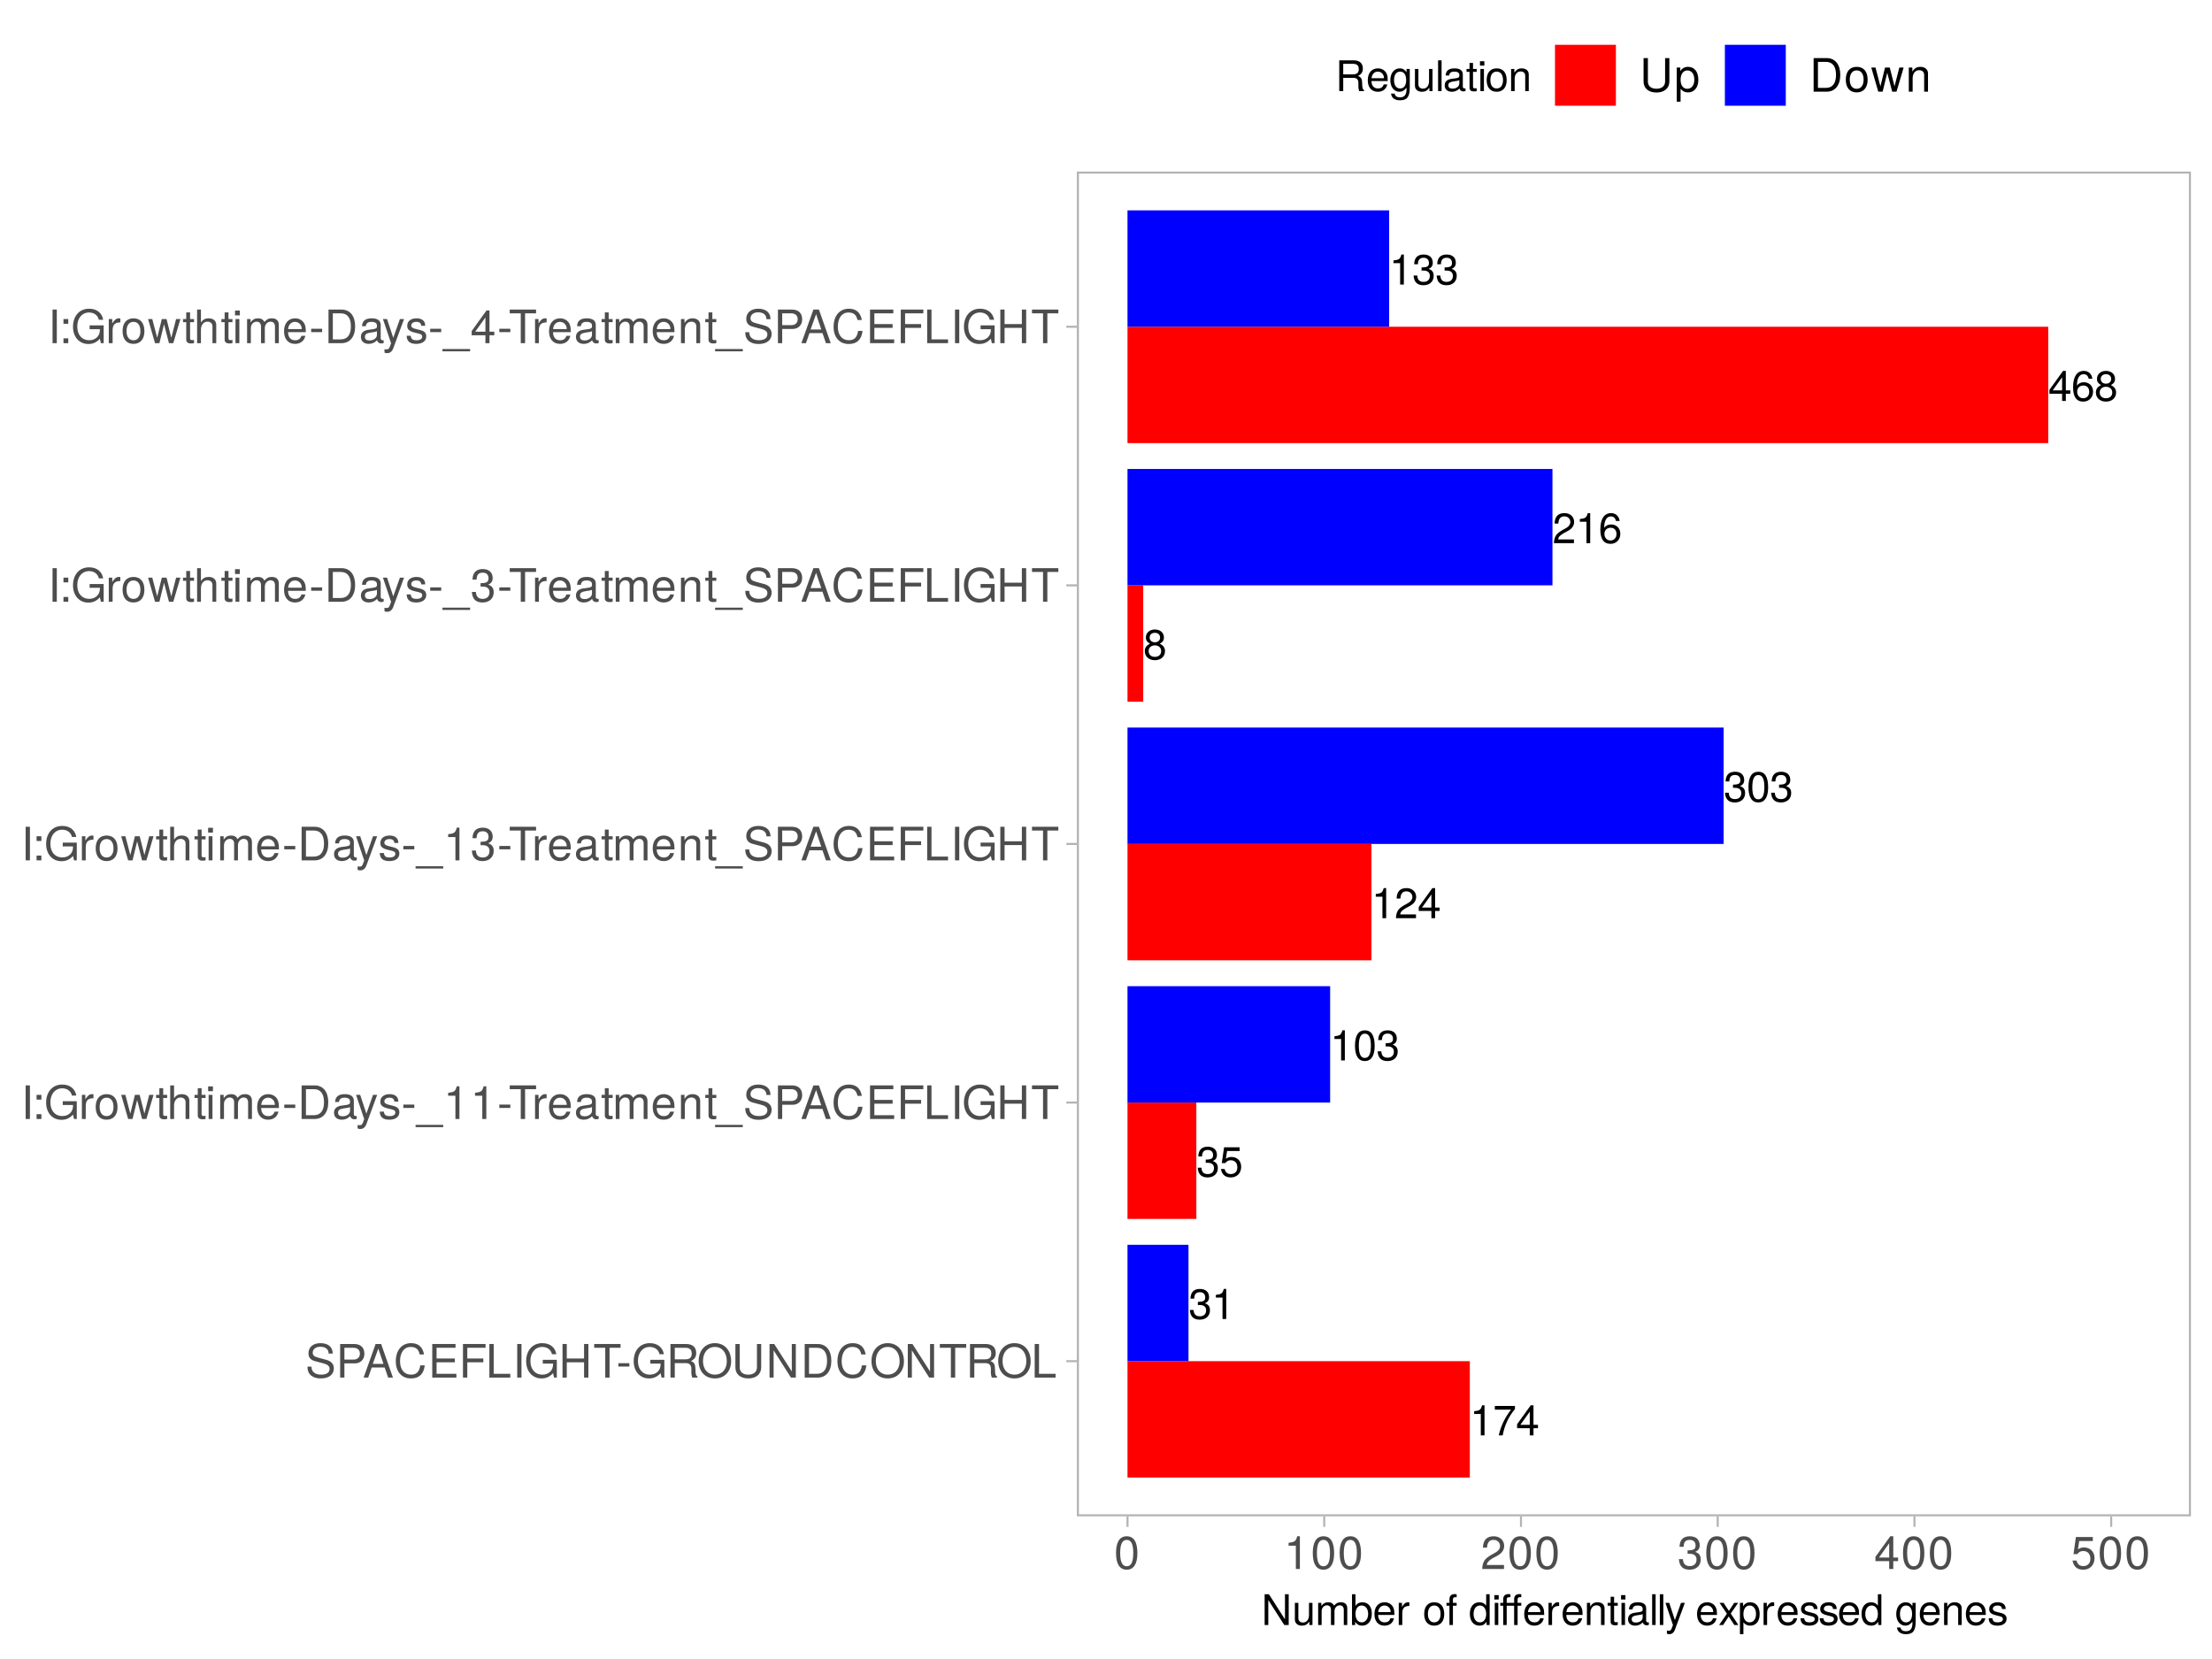 <?xml version="1.0" encoding="UTF-8"?>
<svg xmlns="http://www.w3.org/2000/svg" xmlns:xlink="http://www.w3.org/1999/xlink" width="576pt" height="432pt" viewBox="0 0 576 432" version="1.1">
<defs>
<g>
<symbol overflow="visible" id="glyph0-0">
<path style="stroke:none;" d=""/>
</symbol>
<symbol overflow="visible" id="glyph0-1">
<path style="stroke:none;" d="M 3.828 0 L 3.828 -7.828 L 3.188 -7.828 C 2.844 -6.625 2.625 -6.469 1.125 -6.281 L 1.125 -5.578 L 2.859 -5.578 L 2.859 0 Z M 3.828 0 "/>
</symbol>
<symbol overflow="visible" id="glyph0-2">
<path style="stroke:none;" d="M 5.75 -6.844 L 5.75 -7.672 L 0.516 -7.672 L 0.516 -6.703 L 4.734 -6.703 C 3.188 -4.734 2.078 -2.453 1.531 0 L 2.562 0 C 3 -2.531 4.094 -4.891 5.75 -6.844 Z M 5.75 -6.844 "/>
</symbol>
<symbol overflow="visible" id="glyph0-3">
<path style="stroke:none;" d="M 5.75 -1.875 L 5.75 -2.75 L 4.578 -2.75 L 4.578 -7.828 L 3.859 -7.828 L 0.312 -2.906 L 0.312 -1.875 L 3.609 -1.875 L 3.609 0 L 4.578 0 L 4.578 -1.875 Z M 3.609 -2.75 L 1.156 -2.75 L 3.609 -6.172 Z M 3.609 -2.75 "/>
</symbol>
<symbol overflow="visible" id="glyph0-4">
<path style="stroke:none;" d="M 5.594 -2.281 C 5.594 -3.219 5.203 -3.781 4.266 -4.094 C 5 -4.391 5.359 -4.891 5.359 -5.672 C 5.359 -7.031 4.469 -7.828 2.969 -7.828 C 1.391 -7.828 0.547 -6.969 0.516 -5.297 L 1.484 -5.297 C 1.516 -6.469 1.984 -6.984 2.984 -6.984 C 3.844 -6.984 4.359 -6.469 4.359 -5.641 C 4.359 -4.812 4 -4.469 2.438 -4.469 L 2.438 -3.641 L 2.969 -3.641 C 4.047 -3.641 4.594 -3.141 4.594 -2.266 C 4.594 -1.281 3.984 -0.703 2.969 -0.703 C 1.906 -0.703 1.391 -1.219 1.328 -2.359 L 0.359 -2.359 C 0.469 -0.625 1.344 0.172 2.938 0.172 C 4.547 0.172 5.594 -0.797 5.594 -2.281 Z M 5.594 -2.281 "/>
</symbol>
<symbol overflow="visible" id="glyph0-5">
<path style="stroke:none;" d="M 5.672 -2.594 C 5.672 -4.141 4.641 -5.156 3.141 -5.156 C 2.578 -5.156 2.141 -5.016 1.688 -4.688 L 2 -6.703 L 5.266 -6.703 L 5.266 -7.672 L 1.219 -7.672 L 0.625 -3.562 L 1.531 -3.562 C 1.984 -4.109 2.359 -4.297 2.953 -4.297 C 4.016 -4.297 4.672 -3.625 4.672 -2.469 C 4.672 -1.344 4.016 -0.703 2.953 -0.703 C 2.109 -0.703 1.594 -1.125 1.359 -2.016 L 0.391 -2.016 C 0.703 -0.453 1.594 0.172 2.984 0.172 C 4.562 0.172 5.672 -0.938 5.672 -2.594 Z M 5.672 -2.594 "/>
</symbol>
<symbol overflow="visible" id="glyph0-6">
<path style="stroke:none;" d="M 5.594 -3.766 C 5.594 -6.484 4.734 -7.828 3.031 -7.828 C 1.344 -7.828 0.469 -6.469 0.469 -3.828 C 0.469 -1.188 1.359 0.172 3.031 0.172 C 4.688 0.172 5.594 -1.188 5.594 -3.766 Z M 4.609 -3.859 C 4.609 -1.641 4.094 -0.641 3.016 -0.641 C 1.984 -0.641 1.469 -1.672 1.469 -3.828 C 1.469 -5.969 1.984 -6.969 3.031 -6.969 C 4.094 -6.969 4.609 -5.953 4.609 -3.859 Z M 4.609 -3.859 "/>
</symbol>
<symbol overflow="visible" id="glyph0-7">
<path style="stroke:none;" d="M 5.641 -5.531 C 5.641 -6.859 4.625 -7.828 3.141 -7.828 C 1.531 -7.828 0.609 -7.016 0.547 -5.109 L 1.531 -5.109 C 1.609 -6.422 2.141 -6.984 3.109 -6.984 C 3.984 -6.984 4.656 -6.359 4.656 -5.516 C 4.656 -4.891 4.281 -4.359 3.594 -3.969 L 2.578 -3.391 C 0.938 -2.469 0.469 -1.719 0.375 0 L 5.594 0 L 5.594 -0.969 L 1.469 -0.969 C 1.562 -1.609 1.922 -2.016 2.891 -2.578 L 3.984 -3.172 C 5.078 -3.75 5.641 -4.578 5.641 -5.531 Z M 5.641 -5.531 "/>
</symbol>
<symbol overflow="visible" id="glyph0-8">
<path style="stroke:none;" d="M 5.672 -2.203 C 5.672 -3.078 5.219 -3.688 4.312 -4.125 C 5.125 -4.609 5.391 -5 5.391 -5.75 C 5.391 -6.969 4.438 -7.828 3.031 -7.828 C 1.656 -7.828 0.688 -6.969 0.688 -5.75 C 0.688 -5.016 0.953 -4.625 1.75 -4.125 C 0.844 -3.688 0.406 -3.078 0.406 -2.219 C 0.406 -0.781 1.484 0.172 3.031 0.172 C 4.578 0.172 5.672 -0.781 5.672 -2.203 Z M 4.391 -5.719 C 4.391 -5 3.859 -4.5 3.031 -4.5 C 2.219 -4.5 1.672 -5 1.672 -5.734 C 1.672 -6.484 2.219 -6.969 3.031 -6.969 C 3.859 -6.969 4.391 -6.484 4.391 -5.719 Z M 4.672 -2.203 C 4.672 -1.266 4.016 -0.703 3.016 -0.703 C 2.062 -0.703 1.406 -1.281 1.406 -2.203 C 1.406 -3.109 2.062 -3.688 3.031 -3.688 C 4.016 -3.688 4.672 -3.109 4.672 -2.203 Z M 4.672 -2.203 "/>
</symbol>
<symbol overflow="visible" id="glyph0-9">
<path style="stroke:none;" d="M 5.672 -2.438 C 5.672 -3.891 4.672 -4.875 3.266 -4.875 C 2.5 -4.875 1.891 -4.578 1.469 -4 C 1.484 -5.906 2.094 -6.969 3.219 -6.969 C 3.906 -6.969 4.375 -6.547 4.531 -5.781 L 5.5 -5.781 C 5.312 -7.062 4.469 -7.828 3.281 -7.828 C 1.453 -7.828 0.469 -6.297 0.469 -3.562 C 0.469 -1.125 1.312 0.172 3.109 0.172 C 4.594 0.172 5.672 -0.891 5.672 -2.438 Z M 4.672 -2.359 C 4.672 -1.375 4.016 -0.703 3.109 -0.703 C 2.203 -0.703 1.531 -1.406 1.531 -2.406 C 1.531 -3.375 2.188 -4.016 3.141 -4.016 C 4.094 -4.016 4.672 -3.406 4.672 -2.359 Z M 4.672 -2.359 "/>
</symbol>
<symbol overflow="visible" id="glyph1-0">
<path style="stroke:none;" d=""/>
</symbol>
<symbol overflow="visible" id="glyph1-1">
<path style="stroke:none;" d="M 7.453 -2.406 C 7.453 -3.484 6.781 -4.266 5.594 -4.594 L 3.391 -5.188 C 2.344 -5.453 1.953 -5.812 1.953 -6.484 C 1.953 -7.375 2.734 -8.031 3.906 -8.031 C 5.297 -8.031 6.094 -7.391 6.094 -6.25 L 7.156 -6.25 C 7.156 -7.969 5.969 -8.969 3.953 -8.969 C 2.031 -8.969 0.844 -7.906 0.844 -6.328 C 0.844 -5.25 1.406 -4.578 2.562 -4.281 L 4.734 -3.703 C 5.828 -3.422 6.344 -2.969 6.344 -2.297 C 6.344 -1.328 5.609 -0.766 4.109 -0.766 C 2.453 -0.766 1.625 -1.594 1.625 -2.844 L 0.578 -2.844 C 0.578 -0.781 1.969 0.219 4.031 0.219 C 6.25 0.219 7.453 -0.844 7.453 -2.406 Z M 7.453 -2.406 "/>
</symbol>
<symbol overflow="visible" id="glyph1-2">
<path style="stroke:none;" d="M 7.406 -6.188 C 7.406 -7.828 6.438 -8.75 4.703 -8.75 L 1.094 -8.75 L 1.094 0 L 2.203 0 L 2.203 -3.703 L 4.953 -3.703 C 6.391 -3.703 7.406 -4.734 7.406 -6.188 Z M 6.234 -6.234 C 6.234 -5.266 5.609 -4.688 4.531 -4.688 L 2.203 -4.688 L 2.203 -7.766 L 4.531 -7.766 C 5.609 -7.766 6.234 -7.188 6.234 -6.234 Z M 6.234 -6.234 "/>
</symbol>
<symbol overflow="visible" id="glyph1-3">
<path style="stroke:none;" d="M 7.844 0 L 4.766 -8.75 L 3.328 -8.75 L 0.203 0 L 1.391 0 L 2.312 -2.625 L 5.688 -2.625 L 6.594 0 Z M 5.375 -3.562 L 2.594 -3.562 L 4.031 -7.547 Z M 5.375 -3.562 "/>
</symbol>
<symbol overflow="visible" id="glyph1-4">
<path style="stroke:none;" d="M 8.125 -3.188 L 6.969 -3.188 C 6.703 -1.531 6.016 -0.766 4.531 -0.766 C 2.797 -0.766 1.688 -2.094 1.688 -4.281 C 1.688 -6.531 2.75 -7.984 4.438 -7.984 C 5.812 -7.984 6.531 -7.375 6.797 -6.031 L 7.938 -6.031 C 7.594 -7.953 6.484 -8.969 4.578 -8.969 C 1.922 -8.969 0.578 -6.828 0.578 -4.266 C 0.578 -1.719 1.953 0.219 4.531 0.219 C 6.656 0.219 7.859 -0.906 8.125 -3.188 Z M 8.125 -3.188 "/>
</symbol>
<symbol overflow="visible" id="glyph1-5">
<path style="stroke:none;" d="M 7.359 0 L 7.359 -0.984 L 2.203 -0.984 L 2.203 -3.984 L 6.953 -3.984 L 6.953 -4.969 L 2.203 -4.969 L 2.203 -7.766 L 7.141 -7.766 L 7.141 -8.75 L 1.078 -8.75 L 1.078 0 Z M 7.359 0 "/>
</symbol>
<symbol overflow="visible" id="glyph1-6">
<path style="stroke:none;" d="M 6.953 -7.766 L 6.953 -8.75 L 1.078 -8.75 L 1.078 0 L 2.203 0 L 2.203 -3.984 L 6.375 -3.984 L 6.375 -4.969 L 2.203 -4.969 L 2.203 -7.766 Z M 6.953 -7.766 "/>
</symbol>
<symbol overflow="visible" id="glyph1-7">
<path style="stroke:none;" d="M 6.391 0 L 6.391 -0.984 L 2.078 -0.984 L 2.078 -8.75 L 0.953 -8.75 L 0.953 0 Z M 6.391 0 "/>
</symbol>
<symbol overflow="visible" id="glyph1-8">
<path style="stroke:none;" d="M 2.312 0 L 2.312 -8.75 L 1.203 -8.75 L 1.203 0 Z M 2.312 0 "/>
</symbol>
<symbol overflow="visible" id="glyph1-9">
<path style="stroke:none;" d="M 8.516 0 L 8.516 -4.625 L 4.859 -4.625 L 4.859 -3.641 L 7.531 -3.641 L 7.531 -3.391 C 7.531 -1.844 6.375 -0.766 4.781 -0.766 C 2.797 -0.766 1.641 -2.203 1.641 -4.344 C 1.641 -6.484 2.875 -7.984 4.719 -7.984 C 6.047 -7.984 7.016 -7.219 7.25 -6.094 L 8.391 -6.094 C 8.078 -7.875 6.734 -8.969 4.734 -8.969 C 2.047 -8.969 0.531 -6.906 0.531 -4.281 C 0.531 -1.594 2.172 0.219 4.531 0.219 C 5.719 0.219 6.672 -0.203 7.531 -1.156 L 7.797 0 Z M 8.516 0 "/>
</symbol>
<symbol overflow="visible" id="glyph1-10">
<path style="stroke:none;" d="M 7.734 0 L 7.734 -8.75 L 6.609 -8.75 L 6.609 -4.969 L 2.109 -4.969 L 2.109 -8.75 L 1 -8.75 L 1 0 L 2.109 0 L 2.109 -3.984 L 6.609 -3.984 L 6.609 0 Z M 7.734 0 "/>
</symbol>
<symbol overflow="visible" id="glyph1-11">
<path style="stroke:none;" d="M 7.109 -7.766 L 7.109 -8.75 L 0.25 -8.75 L 0.25 -7.766 L 3.125 -7.766 L 3.125 0 L 4.25 0 L 4.25 -7.766 Z M 7.109 -7.766 "/>
</symbol>
<symbol overflow="visible" id="glyph1-12">
<path style="stroke:none;" d="M 3.406 -2.875 L 3.406 -3.75 L 0.547 -3.75 L 0.547 -2.875 Z M 3.406 -2.875 "/>
</symbol>
<symbol overflow="visible" id="glyph1-13">
<path style="stroke:none;" d="M 8.141 0 L 8.141 -0.281 C 7.734 -0.562 7.625 -0.875 7.625 -2.047 C 7.594 -3.484 7.375 -3.906 6.438 -4.312 C 7.422 -4.797 7.812 -5.406 7.812 -6.406 C 7.812 -7.922 6.859 -8.75 5.141 -8.75 L 1.109 -8.75 L 1.109 0 L 2.234 0 L 2.234 -3.766 L 5.109 -3.766 C 6.094 -3.766 6.562 -3.281 6.547 -2.203 L 6.547 -1.422 C 6.531 -0.891 6.641 -0.359 6.797 0 Z M 6.641 -6.25 C 6.641 -5.219 6.125 -4.75 4.938 -4.75 L 2.234 -4.75 L 2.234 -7.766 L 4.938 -7.766 C 6.188 -7.766 6.641 -7.234 6.641 -6.25 Z M 6.641 -6.25 "/>
</symbol>
<symbol overflow="visible" id="glyph1-14">
<path style="stroke:none;" d="M 8.906 -4.234 C 8.906 -7.062 7.234 -8.969 4.672 -8.969 C 2.156 -8.969 0.453 -7.047 0.453 -4.312 C 0.453 -1.578 2.156 0.219 4.688 0.219 C 7.25 0.219 8.906 -1.672 8.906 -4.234 Z M 7.781 -4.266 C 7.781 -2.141 6.531 -0.766 4.688 -0.766 C 2.812 -0.766 1.578 -2.141 1.578 -4.312 C 1.578 -6.469 2.812 -7.984 4.672 -7.984 C 6.562 -7.984 7.781 -6.469 7.781 -4.266 Z M 7.781 -4.266 "/>
</symbol>
<symbol overflow="visible" id="glyph1-15">
<path style="stroke:none;" d="M 7.734 -2.656 L 7.734 -8.75 L 6.625 -8.75 L 6.625 -2.656 C 6.625 -1.484 5.766 -0.766 4.375 -0.766 C 3.062 -0.766 2.141 -1.391 2.141 -2.656 L 2.141 -8.75 L 1.016 -8.75 L 1.016 -2.656 C 1.016 -0.891 2.297 0.219 4.375 0.219 C 6.422 0.219 7.734 -0.906 7.734 -2.656 Z M 7.734 -2.656 "/>
</symbol>
<symbol overflow="visible" id="glyph1-16">
<path style="stroke:none;" d="M 7.75 0 L 7.75 -8.75 L 6.703 -8.75 L 6.703 -1.594 L 2.125 -8.75 L 0.906 -8.75 L 0.906 0 L 1.969 0 L 1.969 -7.094 L 6.484 0 Z M 7.75 0 "/>
</symbol>
<symbol overflow="visible" id="glyph1-17">
<path style="stroke:none;" d="M 8 -4.375 C 8 -7.094 6.656 -8.75 4.438 -8.75 L 1.062 -8.75 L 1.062 0 L 4.438 0 C 6.641 0 8 -1.656 8 -4.375 Z M 6.891 -4.375 C 6.891 -2.156 5.969 -0.984 4.25 -0.984 L 2.188 -0.984 L 2.188 -7.766 L 4.25 -7.766 C 5.969 -7.766 6.891 -6.594 6.891 -4.375 Z M 6.891 -4.375 "/>
</symbol>
<symbol overflow="visible" id="glyph1-18">
<path style="stroke:none;" d="M 2.297 0 L 2.297 -1.25 L 1.047 -1.25 L 1.047 0 Z M 2.297 -5.047 L 2.297 -6.281 L 1.047 -6.281 L 1.047 -5.047 Z M 2.297 -5.047 "/>
</symbol>
<symbol overflow="visible" id="glyph1-19">
<path style="stroke:none;" d="M 3.859 -5.406 L 3.859 -6.438 C 3.688 -6.453 3.594 -6.469 3.469 -6.469 C 2.812 -6.469 2.328 -6.078 1.75 -5.141 L 1.75 -6.281 L 0.844 -6.281 L 0.844 0 L 1.844 0 L 1.844 -3.266 C 1.844 -4.688 2.297 -5.391 3.859 -5.406 Z M 3.859 -5.406 "/>
</symbol>
<symbol overflow="visible" id="glyph1-20">
<path style="stroke:none;" d="M 6.125 -3.094 C 6.125 -5.266 5.078 -6.469 3.266 -6.469 C 1.5 -6.469 0.438 -5.25 0.438 -3.141 C 0.438 -1.031 1.484 0.188 3.281 0.188 C 5.047 0.188 6.125 -1.031 6.125 -3.094 Z M 5.078 -3.109 C 5.078 -1.625 4.375 -0.75 3.281 -0.75 C 2.156 -0.75 1.469 -1.625 1.469 -3.141 C 1.469 -4.656 2.156 -5.547 3.281 -5.547 C 4.406 -5.547 5.078 -4.672 5.078 -3.109 Z M 5.078 -3.109 "/>
</symbol>
<symbol overflow="visible" id="glyph1-21">
<path style="stroke:none;" d="M 8.5 -6.281 L 7.375 -6.281 L 6.125 -1.391 L 4.891 -6.281 L 3.656 -6.281 L 2.453 -1.391 L 1.172 -6.281 L 0.078 -6.281 L 1.891 0 L 3.031 0 L 4.234 -4.938 L 5.516 0 L 6.641 0 Z M 8.5 -6.281 "/>
</symbol>
<symbol overflow="visible" id="glyph1-22">
<path style="stroke:none;" d="M 3.047 0 L 3.047 -0.844 C 2.922 -0.797 2.766 -0.797 2.562 -0.797 C 2.141 -0.797 2.016 -0.906 2.016 -1.359 L 2.016 -5.469 L 3.047 -5.469 L 3.047 -6.281 L 2.016 -6.281 L 2.016 -8.016 L 1.016 -8.016 L 1.016 -6.281 L 0.172 -6.281 L 0.172 -5.469 L 1.016 -5.469 L 1.016 -0.906 C 1.016 -0.281 1.453 0.078 2.234 0.078 C 2.469 0.078 2.719 0.062 3.047 0 Z M 3.047 0 "/>
</symbol>
<symbol overflow="visible" id="glyph1-23">
<path style="stroke:none;" d="M 5.828 0 L 5.828 -4.75 C 5.828 -5.812 5.078 -6.469 3.859 -6.469 C 2.969 -6.469 2.422 -6.188 1.844 -5.422 L 1.844 -8.75 L 0.844 -8.75 L 0.844 0 L 1.844 0 L 1.844 -3.469 C 1.844 -4.75 2.516 -5.594 3.547 -5.594 C 4.25 -5.594 4.844 -5.188 4.844 -4.359 L 4.844 0 Z M 5.828 0 "/>
</symbol>
<symbol overflow="visible" id="glyph1-24">
<path style="stroke:none;" d="M 1.844 0 L 1.844 -6.281 L 0.844 -6.281 L 0.844 0 Z M 1.969 -7.234 L 1.969 -8.484 L 0.719 -8.484 L 0.719 -7.234 Z M 1.969 -7.234 "/>
</symbol>
<symbol overflow="visible" id="glyph1-25">
<path style="stroke:none;" d="M 9.125 0 L 9.125 -4.719 C 9.125 -5.844 8.5 -6.469 7.312 -6.469 C 6.484 -6.469 5.969 -6.219 5.391 -5.516 C 5.016 -6.188 4.516 -6.469 3.703 -6.469 C 2.859 -6.469 2.297 -6.156 1.766 -5.406 L 1.766 -6.281 L 0.859 -6.281 L 0.859 0 L 1.844 0 L 1.844 -3.953 C 1.844 -4.859 2.516 -5.594 3.328 -5.594 C 4.062 -5.594 4.484 -5.141 4.484 -4.328 L 4.484 0 L 5.484 0 L 5.484 -3.953 C 5.484 -4.859 6.156 -5.594 6.969 -5.594 C 7.703 -5.594 8.125 -5.125 8.125 -4.328 L 8.125 0 Z M 9.125 0 "/>
</symbol>
<symbol overflow="visible" id="glyph1-26">
<path style="stroke:none;" d="M 6.156 -2.859 C 6.156 -3.766 6.078 -4.344 5.906 -4.812 C 5.5 -5.844 4.531 -6.469 3.359 -6.469 C 1.609 -6.469 0.484 -5.172 0.484 -3.109 C 0.484 -1.047 1.578 0.188 3.344 0.188 C 4.781 0.188 5.766 -0.641 6.031 -1.906 L 5.016 -1.906 C 4.734 -1.078 4.172 -0.75 3.375 -0.75 C 2.328 -0.75 1.547 -1.422 1.531 -2.859 Z M 5.094 -3.75 C 5.094 -3.75 5.094 -3.703 5.078 -3.672 L 1.547 -3.672 C 1.625 -4.781 2.344 -5.547 3.344 -5.547 C 4.328 -5.547 5.094 -4.734 5.094 -3.75 Z M 5.094 -3.75 "/>
</symbol>
<symbol overflow="visible" id="glyph1-27">
<path style="stroke:none;" d="M 6.422 -0.031 L 6.422 -0.781 C 6.312 -0.75 6.266 -0.75 6.203 -0.75 C 5.859 -0.75 5.656 -0.938 5.656 -1.25 L 5.656 -4.75 C 5.656 -5.875 4.844 -6.469 3.297 -6.469 C 1.781 -6.469 0.844 -5.875 0.781 -4.422 L 1.781 -4.422 C 1.875 -5.203 2.328 -5.547 3.266 -5.547 C 4.156 -5.547 4.672 -5.203 4.672 -4.609 L 4.672 -4.344 C 4.672 -3.922 4.422 -3.75 3.625 -3.641 C 2.203 -3.469 1.984 -3.422 1.609 -3.266 C 0.875 -2.969 0.5 -2.406 0.5 -1.625 C 0.5 -0.484 1.297 0.188 2.562 0.188 C 3.375 0.188 4.156 -0.156 4.703 -0.75 C 4.812 -0.266 5.25 0.078 5.734 0.078 C 5.938 0.078 6.094 0.062 6.422 -0.031 Z M 4.672 -2.172 C 4.672 -1.266 3.75 -0.703 2.781 -0.703 C 2 -0.703 1.547 -0.969 1.547 -1.656 C 1.547 -2.312 1.984 -2.609 3.062 -2.766 C 4.109 -2.906 4.328 -2.953 4.672 -3.109 Z M 4.672 -2.172 "/>
</symbol>
<symbol overflow="visible" id="glyph1-28">
<path style="stroke:none;" d="M 5.734 -6.281 L 4.656 -6.281 L 2.922 -1.391 L 1.312 -6.281 L 0.234 -6.281 L 2.359 0.031 L 1.984 1.016 C 1.812 1.469 1.609 1.625 1.172 1.625 C 1.031 1.625 0.859 1.609 0.641 1.562 L 0.641 2.453 C 0.859 2.562 1.062 2.609 1.312 2.609 C 2.031 2.609 2.609 2.219 2.938 1.312 Z M 5.734 -6.281 "/>
</symbol>
<symbol overflow="visible" id="glyph1-29">
<path style="stroke:none;" d="M 5.516 -1.766 C 5.516 -2.703 4.984 -3.172 3.734 -3.469 L 2.766 -3.703 C 1.953 -3.891 1.609 -4.156 1.609 -4.594 C 1.609 -5.172 2.125 -5.547 2.938 -5.547 C 3.75 -5.547 4.172 -5.203 4.203 -4.531 L 5.25 -4.531 C 5.25 -5.766 4.422 -6.469 2.969 -6.469 C 1.516 -6.469 0.562 -5.719 0.562 -4.547 C 0.562 -3.562 1.062 -3.094 2.562 -2.734 L 3.484 -2.516 C 4.188 -2.344 4.469 -2.141 4.469 -1.688 C 4.469 -1.094 3.875 -0.75 3 -0.75 C 2.094 -0.75 1.594 -0.953 1.469 -1.922 L 0.406 -1.922 C 0.453 -0.469 1.266 0.188 2.922 0.188 C 4.5 0.188 5.516 -0.547 5.516 -1.766 Z M 5.516 -1.766 "/>
</symbol>
<symbol overflow="visible" id="glyph1-30">
<path style="stroke:none;" d="M 6.938 2.125 L 6.938 1.531 L -0.266 1.531 L -0.266 2.125 Z M 6.938 2.125 "/>
</symbol>
<symbol overflow="visible" id="glyph1-31">
<path style="stroke:none;" d="M 4.156 0 L 4.156 -8.516 L 3.469 -8.516 C 3.094 -7.203 2.859 -7.016 1.219 -6.812 L 1.219 -6.062 L 3.109 -6.062 L 3.109 0 Z M 4.156 0 "/>
</symbol>
<symbol overflow="visible" id="glyph1-32">
<path style="stroke:none;" d="M 5.844 0 L 5.844 -4.75 C 5.844 -5.797 5.062 -6.469 3.859 -6.469 C 2.922 -6.469 2.312 -6.109 1.766 -5.234 L 1.766 -6.281 L 0.844 -6.281 L 0.844 0 L 1.844 0 L 1.844 -3.469 C 1.844 -4.75 2.531 -5.594 3.547 -5.594 C 4.344 -5.594 4.844 -5.109 4.844 -4.359 L 4.844 0 Z M 5.844 0 "/>
</symbol>
<symbol overflow="visible" id="glyph1-33">
<path style="stroke:none;" d="M 6.078 -2.469 C 6.078 -3.5 5.656 -4.109 4.625 -4.453 C 5.422 -4.766 5.812 -5.312 5.812 -6.172 C 5.812 -7.625 4.844 -8.516 3.234 -8.516 C 1.516 -8.516 0.594 -7.578 0.562 -5.766 L 1.625 -5.766 C 1.641 -7.016 2.156 -7.578 3.234 -7.578 C 4.172 -7.578 4.734 -7.031 4.734 -6.125 C 4.734 -5.219 4.344 -4.844 2.656 -4.844 L 2.656 -3.953 L 3.234 -3.953 C 4.391 -3.953 4.984 -3.406 4.984 -2.453 C 4.984 -1.391 4.328 -0.75 3.234 -0.75 C 2.078 -0.75 1.516 -1.328 1.438 -2.562 L 0.391 -2.562 C 0.516 -0.672 1.453 0.188 3.188 0.188 C 4.938 0.188 6.078 -0.859 6.078 -2.469 Z M 6.078 -2.469 "/>
</symbol>
<symbol overflow="visible" id="glyph1-34">
<path style="stroke:none;" d="M 6.234 -2.047 L 6.234 -2.984 L 4.984 -2.984 L 4.984 -8.516 L 4.203 -8.516 L 0.344 -3.156 L 0.344 -2.047 L 3.922 -2.047 L 3.922 0 L 4.984 0 L 4.984 -2.047 Z M 3.922 -2.984 L 1.266 -2.984 L 3.922 -6.703 Z M 3.922 -2.984 "/>
</symbol>
<symbol overflow="visible" id="glyph1-35">
<path style="stroke:none;" d="M 6.078 -4.094 C 6.078 -7.047 5.141 -8.516 3.297 -8.516 C 1.469 -8.516 0.516 -7.016 0.516 -4.156 C 0.516 -1.297 1.469 0.188 3.297 0.188 C 5.094 0.188 6.078 -1.297 6.078 -4.094 Z M 5 -4.188 C 5 -1.781 4.453 -0.703 3.281 -0.703 C 2.156 -0.703 1.594 -1.828 1.594 -4.156 C 1.594 -6.484 2.156 -7.578 3.297 -7.578 C 4.438 -7.578 5 -6.469 5 -4.188 Z M 5 -4.188 "/>
</symbol>
<symbol overflow="visible" id="glyph1-36">
<path style="stroke:none;" d="M 6.125 -6.016 C 6.125 -7.453 5.016 -8.516 3.406 -8.516 C 1.672 -8.516 0.656 -7.625 0.594 -5.562 L 1.656 -5.562 C 1.734 -6.984 2.328 -7.578 3.375 -7.578 C 4.328 -7.578 5.047 -6.906 5.047 -5.984 C 5.047 -5.312 4.656 -4.734 3.906 -4.312 L 2.797 -3.688 C 1.016 -2.672 0.5 -1.875 0.406 0 L 6.078 0 L 6.078 -1.047 L 1.594 -1.047 C 1.703 -1.734 2.094 -2.188 3.125 -2.797 L 4.328 -3.438 C 5.516 -4.078 6.125 -4.969 6.125 -6.016 Z M 6.125 -6.016 "/>
</symbol>
<symbol overflow="visible" id="glyph1-37">
<path style="stroke:none;" d="M 6.156 -2.812 C 6.156 -4.5 5.047 -5.609 3.406 -5.609 C 2.812 -5.609 2.328 -5.453 1.844 -5.094 L 2.172 -7.281 L 5.719 -7.281 L 5.719 -8.328 L 1.312 -8.328 L 0.688 -3.875 L 1.656 -3.875 C 2.141 -4.469 2.562 -4.672 3.219 -4.672 C 4.359 -4.672 5.078 -3.938 5.078 -2.672 C 5.078 -1.453 4.375 -0.75 3.219 -0.75 C 2.297 -0.75 1.734 -1.219 1.469 -2.188 L 0.422 -2.188 C 0.766 -0.484 1.734 0.188 3.234 0.188 C 4.953 0.188 6.156 -1.016 6.156 -2.812 Z M 6.156 -2.812 "/>
</symbol>
<symbol overflow="visible" id="glyph1-38">
<path style="stroke:none;" d="M 6.281 -3.078 C 6.281 -5.203 5.25 -6.469 3.578 -6.469 C 2.719 -6.469 2.047 -6.078 1.578 -5.344 L 1.578 -6.281 L 0.656 -6.281 L 0.656 2.609 L 1.656 2.609 L 1.656 -0.75 C 2.188 -0.109 2.766 0.188 3.594 0.188 C 5.203 0.188 6.281 -1.078 6.281 -3.078 Z M 5.234 -3.109 C 5.234 -1.688 4.5 -0.75 3.406 -0.75 C 2.359 -0.75 1.656 -1.625 1.656 -3.094 C 1.656 -4.578 2.359 -5.531 3.406 -5.531 C 4.516 -5.531 5.234 -4.609 5.234 -3.109 Z M 5.234 -3.109 "/>
</symbol>
<symbol overflow="visible" id="glyph2-0">
<path style="stroke:none;" d=""/>
</symbol>
<symbol overflow="visible" id="glyph2-1">
<path style="stroke:none;" d="M 7.109 0 L 7.109 -8.016 L 6.141 -8.016 L 6.141 -1.469 L 1.953 -8.016 L 0.844 -8.016 L 0.844 0 L 1.797 0 L 1.797 -6.5 L 5.953 0 Z M 7.109 0 "/>
</symbol>
<symbol overflow="visible" id="glyph2-2">
<path style="stroke:none;" d="M 5.297 0 L 5.297 -5.766 L 4.391 -5.766 L 4.391 -2.578 C 4.391 -1.406 3.766 -0.641 2.812 -0.641 C 2.094 -0.641 1.625 -1.078 1.625 -1.766 L 1.625 -5.766 L 0.719 -5.766 L 0.719 -1.406 C 0.719 -0.453 1.438 0.172 2.547 0.172 C 3.406 0.172 3.938 -0.125 4.484 -0.891 L 4.484 0 Z M 5.297 0 "/>
</symbol>
<symbol overflow="visible" id="glyph2-3">
<path style="stroke:none;" d="M 8.359 0 L 8.359 -4.328 C 8.359 -5.359 7.781 -5.922 6.703 -5.922 C 5.938 -5.922 5.484 -5.703 4.938 -5.047 C 4.594 -5.672 4.141 -5.922 3.391 -5.922 C 2.625 -5.922 2.109 -5.641 1.609 -4.953 L 1.609 -5.766 L 0.781 -5.766 L 0.781 0 L 1.688 0 L 1.688 -3.625 C 1.688 -4.453 2.297 -5.125 3.047 -5.125 C 3.734 -5.125 4.109 -4.703 4.109 -3.969 L 4.109 0 L 5.031 0 L 5.031 -3.625 C 5.031 -4.453 5.641 -5.125 6.391 -5.125 C 7.062 -5.125 7.453 -4.703 7.453 -3.969 L 7.453 0 Z M 8.359 0 "/>
</symbol>
<symbol overflow="visible" id="glyph2-4">
<path style="stroke:none;" d="M 5.75 -2.953 C 5.75 -4.812 4.812 -5.922 3.281 -5.922 C 2.5 -5.922 1.938 -5.625 1.5 -4.984 L 1.5 -8.016 L 0.594 -8.016 L 0.594 0 L 1.422 0 L 1.422 -0.828 C 1.859 -0.156 2.438 0.172 3.25 0.172 C 4.766 0.172 5.75 -1.078 5.75 -2.953 Z M 4.797 -2.891 C 4.797 -1.578 4.109 -0.688 3.109 -0.688 C 2.141 -0.688 1.5 -1.578 1.5 -2.875 C 1.5 -4.234 2.141 -5.109 3.109 -5.078 C 4.141 -5.078 4.797 -4.188 4.797 -2.891 Z M 4.797 -2.891 "/>
</symbol>
<symbol overflow="visible" id="glyph2-5">
<path style="stroke:none;" d="M 5.641 -2.625 C 5.641 -3.453 5.578 -3.984 5.406 -4.406 C 5.031 -5.359 4.156 -5.922 3.078 -5.922 C 1.469 -5.922 0.438 -4.734 0.438 -2.844 C 0.438 -0.953 1.438 0.172 3.062 0.172 C 4.375 0.172 5.297 -0.578 5.516 -1.75 L 4.594 -1.75 C 4.344 -0.984 3.828 -0.688 3.094 -0.688 C 2.141 -0.688 1.422 -1.297 1.391 -2.625 Z M 4.656 -3.438 C 4.656 -3.438 4.656 -3.391 4.656 -3.359 L 1.422 -3.359 C 1.5 -4.391 2.141 -5.078 3.062 -5.078 C 3.969 -5.078 4.656 -4.328 4.656 -3.438 Z M 4.656 -3.438 "/>
</symbol>
<symbol overflow="visible" id="glyph2-6">
<path style="stroke:none;" d="M 3.531 -4.969 L 3.531 -5.891 C 3.375 -5.922 3.297 -5.922 3.172 -5.922 C 2.578 -5.922 2.141 -5.578 1.609 -4.719 L 1.609 -5.766 L 0.766 -5.766 L 0.766 0 L 1.688 0 L 1.688 -2.984 C 1.688 -4.297 2.109 -4.938 3.531 -4.969 Z M 3.531 -4.969 "/>
</symbol>
<symbol overflow="visible" id="glyph2-7">
<path style="stroke:none;" d=""/>
</symbol>
<symbol overflow="visible" id="glyph2-8">
<path style="stroke:none;" d="M 5.609 -2.844 C 5.609 -4.828 4.656 -5.922 2.984 -5.922 C 1.375 -5.922 0.391 -4.812 0.391 -2.875 C 0.391 -0.953 1.359 0.172 3 0.172 C 4.625 0.172 5.609 -0.953 5.609 -2.844 Z M 4.656 -2.844 C 4.656 -1.5 4.016 -0.688 3 -0.688 C 1.984 -0.688 1.359 -1.484 1.359 -2.875 C 1.359 -4.266 1.984 -5.078 3 -5.078 C 4.031 -5.078 4.656 -4.281 4.656 -2.844 Z M 4.656 -2.844 "/>
</symbol>
<symbol overflow="visible" id="glyph2-9">
<path style="stroke:none;" d="M 2.844 -5.016 L 2.844 -5.766 L 1.875 -5.766 L 1.875 -6.672 C 1.875 -7.047 2.094 -7.25 2.516 -7.25 C 2.594 -7.25 2.625 -7.25 2.844 -7.234 L 2.844 -8 C 2.625 -8.047 2.516 -8.047 2.328 -8.047 C 1.469 -8.047 0.969 -7.562 0.969 -6.75 L 0.969 -5.766 L 0.203 -5.766 L 0.203 -5.016 L 0.969 -5.016 L 0.969 0 L 1.875 0 L 1.875 -5.016 Z M 2.844 -5.016 "/>
</symbol>
<symbol overflow="visible" id="glyph2-10">
<path style="stroke:none;" d="M 5.438 0 L 5.438 -8.016 L 4.531 -8.016 L 4.531 -5.031 C 4.141 -5.625 3.531 -5.922 2.766 -5.922 C 1.266 -5.922 0.281 -4.781 0.281 -2.938 C 0.281 -0.984 1.25 0.172 2.797 0.172 C 3.594 0.172 4.141 -0.125 4.625 -0.844 L 4.625 0 Z M 4.531 -2.859 C 4.531 -1.531 3.891 -0.688 2.922 -0.688 C 1.906 -0.688 1.25 -1.547 1.25 -2.875 C 1.25 -4.219 1.906 -5.078 2.922 -5.078 C 3.906 -5.078 4.531 -4.188 4.531 -2.859 Z M 4.531 -2.859 "/>
</symbol>
<symbol overflow="visible" id="glyph2-11">
<path style="stroke:none;" d="M 1.688 0 L 1.688 -5.766 L 0.766 -5.766 L 0.766 0 Z M 1.797 -6.641 L 1.797 -7.781 L 0.656 -7.781 L 0.656 -6.641 Z M 1.797 -6.641 "/>
</symbol>
<symbol overflow="visible" id="glyph2-12">
<path style="stroke:none;" d="M 5.672 -5.016 L 5.672 -5.766 L 4.719 -5.766 L 4.719 -6.672 C 4.719 -7.047 4.938 -7.25 5.359 -7.25 C 5.438 -7.25 5.469 -7.25 5.672 -7.234 L 5.672 -8 C 5.469 -8.047 5.344 -8.047 5.156 -8.047 C 4.312 -8.047 3.812 -7.562 3.812 -6.75 L 3.812 -5.766 L 1.875 -5.766 L 1.875 -6.672 C 1.875 -7.047 2.094 -7.25 2.516 -7.25 C 2.594 -7.25 2.625 -7.25 2.844 -7.234 L 2.844 -8 C 2.625 -8.047 2.516 -8.047 2.328 -8.047 C 1.469 -8.047 0.969 -7.562 0.969 -6.75 L 0.969 -5.766 L 0.203 -5.766 L 0.203 -5.016 L 0.969 -5.016 L 0.969 0 L 1.875 0 L 1.875 -5.016 L 3.812 -5.016 L 3.812 0 L 4.719 0 L 4.719 -5.016 Z M 5.672 -5.016 "/>
</symbol>
<symbol overflow="visible" id="glyph2-13">
<path style="stroke:none;" d="M 5.359 0 L 5.359 -4.359 C 5.359 -5.312 4.641 -5.922 3.531 -5.922 C 2.672 -5.922 2.125 -5.594 1.609 -4.797 L 1.609 -5.766 L 0.766 -5.766 L 0.766 0 L 1.688 0 L 1.688 -3.172 C 1.688 -4.359 2.328 -5.125 3.25 -5.125 C 3.984 -5.125 4.438 -4.688 4.438 -4 L 4.438 0 Z M 5.359 0 "/>
</symbol>
<symbol overflow="visible" id="glyph2-14">
<path style="stroke:none;" d="M 2.797 0 L 2.797 -0.766 C 2.672 -0.734 2.531 -0.719 2.359 -0.719 C 1.953 -0.719 1.844 -0.844 1.844 -1.25 L 1.844 -5.016 L 2.797 -5.016 L 2.797 -5.766 L 1.844 -5.766 L 1.844 -7.344 L 0.938 -7.344 L 0.938 -5.766 L 0.156 -5.766 L 0.156 -5.016 L 0.938 -5.016 L 0.938 -0.844 C 0.938 -0.25 1.328 0.078 2.047 0.078 C 2.266 0.078 2.484 0.062 2.797 0 Z M 2.797 0 "/>
</symbol>
<symbol overflow="visible" id="glyph2-15">
<path style="stroke:none;" d="M 5.891 -0.016 L 5.891 -0.719 C 5.781 -0.688 5.734 -0.688 5.688 -0.688 C 5.375 -0.688 5.188 -0.859 5.188 -1.141 L 5.188 -4.359 C 5.188 -5.375 4.438 -5.922 3.031 -5.922 C 1.625 -5.922 0.766 -5.391 0.719 -4.062 L 1.641 -4.062 C 1.719 -4.766 2.141 -5.078 2.984 -5.078 C 3.812 -5.078 4.281 -4.781 4.281 -4.219 L 4.281 -3.984 C 4.281 -3.594 4.047 -3.438 3.328 -3.344 C 2.031 -3.172 1.828 -3.141 1.469 -2.984 C 0.797 -2.719 0.469 -2.203 0.469 -1.5 C 0.469 -0.453 1.188 0.172 2.359 0.172 C 3.094 0.172 3.812 -0.141 4.312 -0.688 C 4.406 -0.234 4.812 0.078 5.266 0.078 C 5.438 0.078 5.594 0.062 5.891 -0.016 Z M 4.281 -1.984 C 4.281 -1.172 3.438 -0.641 2.547 -0.641 C 1.844 -0.641 1.422 -0.891 1.422 -1.516 C 1.422 -2.125 1.828 -2.391 2.812 -2.531 C 3.766 -2.656 3.969 -2.703 4.281 -2.844 Z M 4.281 -1.984 "/>
</symbol>
<symbol overflow="visible" id="glyph2-16">
<path style="stroke:none;" d="M 1.656 0 L 1.656 -8.016 L 0.75 -8.016 L 0.75 0 Z M 1.656 0 "/>
</symbol>
<symbol overflow="visible" id="glyph2-17">
<path style="stroke:none;" d="M 5.266 -5.766 L 4.266 -5.766 L 2.672 -1.281 L 1.203 -5.766 L 0.219 -5.766 L 2.172 0.016 L 1.812 0.938 C 1.656 1.344 1.469 1.5 1.078 1.5 C 0.953 1.5 0.797 1.469 0.594 1.438 L 0.594 2.25 C 0.781 2.359 0.969 2.391 1.203 2.391 C 1.859 2.391 2.391 2.031 2.688 1.203 Z M 5.266 -5.766 "/>
</symbol>
<symbol overflow="visible" id="glyph2-18">
<path style="stroke:none;" d="M 5.203 0 L 3.219 -2.984 L 5.141 -5.766 L 4.109 -5.766 L 2.734 -3.672 L 1.344 -5.766 L 0.297 -5.766 L 2.219 -2.938 L 0.188 0 L 1.234 0 L 2.688 -2.219 L 4.141 0 Z M 5.203 0 "/>
</symbol>
<symbol overflow="visible" id="glyph2-19">
<path style="stroke:none;" d="M 5.75 -2.828 C 5.75 -4.766 4.812 -5.922 3.281 -5.922 C 2.5 -5.922 1.875 -5.578 1.438 -4.891 L 1.438 -5.766 L 0.609 -5.766 L 0.609 2.391 L 1.516 2.391 L 1.516 -0.688 C 2 -0.094 2.547 0.172 3.281 0.172 C 4.781 0.172 5.75 -0.984 5.75 -2.828 Z M 4.797 -2.844 C 4.797 -1.547 4.125 -0.688 3.125 -0.688 C 2.156 -0.688 1.516 -1.484 1.516 -2.844 C 1.516 -4.188 2.156 -5.078 3.125 -5.078 C 4.141 -5.078 4.797 -4.219 4.797 -2.844 Z M 4.797 -2.844 "/>
</symbol>
<symbol overflow="visible" id="glyph2-20">
<path style="stroke:none;" d="M 5.047 -1.609 C 5.047 -2.469 4.562 -2.906 3.422 -3.172 L 2.547 -3.391 C 1.797 -3.562 1.469 -3.812 1.469 -4.219 C 1.469 -4.734 1.953 -5.078 2.688 -5.078 C 3.438 -5.078 3.828 -4.766 3.844 -4.156 L 4.812 -4.156 C 4.812 -5.297 4.062 -5.922 2.734 -5.922 C 1.391 -5.922 0.516 -5.234 0.516 -4.172 C 0.516 -3.266 0.984 -2.844 2.344 -2.516 L 3.203 -2.297 C 3.844 -2.141 4.094 -1.953 4.094 -1.547 C 4.094 -1 3.547 -0.688 2.75 -0.688 C 1.922 -0.688 1.469 -0.875 1.344 -1.766 L 0.375 -1.766 C 0.422 -0.422 1.172 0.172 2.672 0.172 C 4.125 0.172 5.047 -0.5 5.047 -1.609 Z M 5.047 -1.609 "/>
</symbol>
<symbol overflow="visible" id="glyph2-21">
<path style="stroke:none;" d="M 5.375 -0.953 L 5.375 -5.766 L 4.531 -5.766 L 4.531 -4.922 C 4.062 -5.609 3.516 -5.922 2.766 -5.922 C 1.312 -5.922 0.312 -4.703 0.312 -2.828 C 0.312 -1.016 1.344 0.172 2.688 0.172 C 3.422 0.172 3.922 -0.141 4.531 -0.875 L 4.531 -0.484 C 4.531 1.047 3.906 1.625 2.844 1.625 C 2.109 1.625 1.547 1.359 1.438 0.656 L 0.5 0.656 C 0.609 1.75 1.453 2.391 2.812 2.391 C 4.609 2.391 5.375 1.594 5.375 -0.953 Z M 4.438 -2.844 C 4.438 -1.469 3.844 -0.688 2.875 -0.688 C 1.875 -0.688 1.281 -1.484 1.281 -2.875 C 1.281 -4.266 1.891 -5.078 2.875 -5.078 C 3.859 -5.078 4.438 -4.25 4.438 -2.844 Z M 4.438 -2.844 "/>
</symbol>
<symbol overflow="visible" id="glyph2-22">
<path style="stroke:none;" d="M 7.469 0 L 7.469 -0.25 C 7.078 -0.516 7 -0.797 6.984 -1.875 C 6.969 -3.188 6.766 -3.594 5.891 -3.953 C 6.797 -4.406 7.156 -4.969 7.156 -5.875 C 7.156 -7.266 6.297 -8.016 4.719 -8.016 L 1.016 -8.016 L 1.016 0 L 2.047 0 L 2.047 -3.453 L 4.688 -3.453 C 5.594 -3.453 6.016 -3.016 6 -2.031 L 6 -1.312 C 5.984 -0.812 6.078 -0.328 6.219 0 Z M 6.094 -5.734 C 6.094 -4.781 5.609 -4.359 4.516 -4.359 L 2.047 -4.359 L 2.047 -7.109 L 4.516 -7.109 C 5.672 -7.109 6.094 -6.641 6.094 -5.734 Z M 6.094 -5.734 "/>
</symbol>
</g>
<clipPath id="clip1">
  <path d="M 280.41 44.676 L 570.52 44.676 L 570.52 394.848 L 280.41 394.848 Z M 280.41 44.676 "/>
</clipPath>
<clipPath id="clip2">
  <path d="M 280.41 44.676 L 570.52 44.676 L 570.52 394.848 L 280.41 394.848 Z M 280.41 44.676 "/>
</clipPath>
</defs>
<g id="surface1401">
<rect x="0" y="0" width="576" height="432" style="fill:rgb(100%,100%,100%);fill-opacity:1;stroke:none;"/>
<rect x="0" y="0" width="576" height="432" style="fill:rgb(100%,100%,100%);fill-opacity:1;stroke:none;"/>
<path style="fill:none;stroke-width:1.067;stroke-linecap:round;stroke-linejoin:round;stroke:rgb(100%,100%,100%);stroke-opacity:1;stroke-miterlimit:10;" d="M 0 432 L 576 432 L 576 0 L 0 0 Z M 0 432 "/>
<g clip-path="url(#clip1)" clip-rule="nonzero">
<path style=" stroke:none;fill-rule:nonzero;fill:rgb(100%,100%,100%);fill-opacity:1;" d="M 280.41 394.848 L 570.52 394.848 L 570.52 44.676 L 280.41 44.676 Z M 280.41 394.848 "/>
</g>
<path style=" stroke:none;fill-rule:nonzero;fill:rgb(100%,0%,0%);fill-opacity:1;" d="M 293.598 384.75 L 382.738 384.75 L 382.738 354.445 L 293.598 354.445 Z M 293.598 384.75 "/>
<path style=" stroke:none;fill-rule:nonzero;fill:rgb(0%,0%,100%);fill-opacity:1;" d="M 293.598 354.445 L 309.48 354.445 L 309.48 324.141 L 293.598 324.141 Z M 293.598 354.445 "/>
<path style=" stroke:none;fill-rule:nonzero;fill:rgb(100%,0%,0%);fill-opacity:1;" d="M 293.598 317.406 L 311.527 317.406 L 311.527 287.102 L 293.598 287.102 Z M 293.598 317.406 "/>
<path style=" stroke:none;fill-rule:nonzero;fill:rgb(0%,0%,100%);fill-opacity:1;" d="M 293.598 287.105 L 346.367 287.105 L 346.367 256.801 L 293.598 256.801 Z M 293.598 287.105 "/>
<path style=" stroke:none;fill-rule:nonzero;fill:rgb(100%,0%,0%);fill-opacity:1;" d="M 293.598 250.066 L 357.125 250.066 L 357.125 219.762 L 293.598 219.762 Z M 293.598 250.066 "/>
<path style=" stroke:none;fill-rule:nonzero;fill:rgb(0%,0%,100%);fill-opacity:1;" d="M 293.598 219.762 L 448.828 219.762 L 448.828 189.457 L 293.598 189.457 Z M 293.598 219.762 "/>
<path style=" stroke:none;fill-rule:nonzero;fill:rgb(100%,0%,0%);fill-opacity:1;" d="M 293.598 182.727 L 297.695 182.727 L 297.695 152.422 L 293.598 152.422 Z M 293.598 182.727 "/>
<path style=" stroke:none;fill-rule:nonzero;fill:rgb(0%,0%,100%);fill-opacity:1;" d="M 293.598 152.422 L 404.258 152.422 L 404.258 122.117 L 293.598 122.117 Z M 293.598 152.422 "/>
<path style=" stroke:none;fill-rule:nonzero;fill:rgb(100%,0%,0%);fill-opacity:1;" d="M 293.598 115.387 L 533.359 115.387 L 533.359 85.082 L 293.598 85.082 Z M 293.598 115.387 "/>
<path style=" stroke:none;fill-rule:nonzero;fill:rgb(0%,0%,100%);fill-opacity:1;" d="M 293.598 85.082 L 361.734 85.082 L 361.734 54.777 L 293.598 54.777 Z M 293.598 85.082 "/>
<g style="fill:rgb(0%,0%,0%);fill-opacity:1;">
  <use xlink:href="#glyph0-1" x="382.738" y="373.771"/>
  <use xlink:href="#glyph0-2" x="388.738" y="373.771"/>
  <use xlink:href="#glyph0-3" x="394.738" y="373.771"/>
</g>
<g style="fill:rgb(0%,0%,0%);fill-opacity:1;">
  <use xlink:href="#glyph0-4" x="309.48" y="343.466"/>
  <use xlink:href="#glyph0-1" x="315.48" y="343.466"/>
</g>
<g style="fill:rgb(0%,0%,0%);fill-opacity:1;">
  <use xlink:href="#glyph0-4" x="311.527" y="306.427"/>
  <use xlink:href="#glyph0-5" x="317.527" y="306.427"/>
</g>
<g style="fill:rgb(0%,0%,0%);fill-opacity:1;">
  <use xlink:href="#glyph0-1" x="346.367" y="276.126"/>
  <use xlink:href="#glyph0-6" x="352.367" y="276.126"/>
  <use xlink:href="#glyph0-4" x="358.367" y="276.126"/>
</g>
<g style="fill:rgb(0%,0%,0%);fill-opacity:1;">
  <use xlink:href="#glyph0-1" x="357.125" y="239.087"/>
  <use xlink:href="#glyph0-7" x="363.125" y="239.087"/>
  <use xlink:href="#glyph0-3" x="369.125" y="239.087"/>
</g>
<g style="fill:rgb(0%,0%,0%);fill-opacity:1;">
  <use xlink:href="#glyph0-4" x="448.828" y="208.786"/>
  <use xlink:href="#glyph0-6" x="454.828" y="208.786"/>
  <use xlink:href="#glyph0-4" x="460.828" y="208.786"/>
</g>
<g style="fill:rgb(0%,0%,0%);fill-opacity:1;">
  <use xlink:href="#glyph0-8" x="297.695" y="171.747"/>
</g>
<g style="fill:rgb(0%,0%,0%);fill-opacity:1;">
  <use xlink:href="#glyph0-7" x="404.258" y="141.442"/>
  <use xlink:href="#glyph0-1" x="410.258" y="141.442"/>
  <use xlink:href="#glyph0-9" x="416.258" y="141.442"/>
</g>
<g style="fill:rgb(0%,0%,0%);fill-opacity:1;">
  <use xlink:href="#glyph0-3" x="533.359" y="104.407"/>
  <use xlink:href="#glyph0-9" x="539.359" y="104.407"/>
  <use xlink:href="#glyph0-8" x="545.359" y="104.407"/>
</g>
<g style="fill:rgb(0%,0%,0%);fill-opacity:1;">
  <use xlink:href="#glyph0-1" x="361.734" y="74.103"/>
  <use xlink:href="#glyph0-4" x="367.734" y="74.103"/>
  <use xlink:href="#glyph0-4" x="373.734" y="74.103"/>
</g>
<g clip-path="url(#clip2)" clip-rule="nonzero">
<path style="fill:none;stroke-width:1.067;stroke-linecap:round;stroke-linejoin:round;stroke:rgb(70.196%,70.196%,70.196%);stroke-opacity:1;stroke-miterlimit:10;" d="M 280.41 394.848 L 570.52 394.848 L 570.52 44.676 L 280.41 44.676 Z M 280.41 394.848 "/>
</g>
<g style="fill:rgb(30.196%,30.196%,30.196%);fill-opacity:1;">
  <use xlink:href="#glyph1-1" x="79.48" y="358.722"/>
  <use xlink:href="#glyph1-2" x="87.48" y="358.722"/>
  <use xlink:href="#glyph1-3" x="94.48" y="358.722"/>
  <use xlink:href="#glyph1-4" x="102.48" y="358.722"/>
  <use xlink:href="#glyph1-5" x="111.48" y="358.722"/>
  <use xlink:href="#glyph1-6" x="119.48" y="358.722"/>
  <use xlink:href="#glyph1-7" x="126.48" y="358.722"/>
  <use xlink:href="#glyph1-8" x="133.48" y="358.722"/>
  <use xlink:href="#glyph1-9" x="136.48" y="358.722"/>
  <use xlink:href="#glyph1-10" x="145.48" y="358.722"/>
  <use xlink:href="#glyph1-11" x="154.48" y="358.722"/>
  <use xlink:href="#glyph1-12" x="160.48" y="358.722"/>
  <use xlink:href="#glyph1-9" x="164.48" y="358.722"/>
  <use xlink:href="#glyph1-13" x="173.48" y="358.722"/>
  <use xlink:href="#glyph1-14" x="181.48" y="358.722"/>
  <use xlink:href="#glyph1-15" x="190.48" y="358.722"/>
  <use xlink:href="#glyph1-16" x="199.48" y="358.722"/>
  <use xlink:href="#glyph1-17" x="208.48" y="358.722"/>
  <use xlink:href="#glyph1-4" x="217.48" y="358.722"/>
  <use xlink:href="#glyph1-14" x="226.48" y="358.722"/>
  <use xlink:href="#glyph1-16" x="235.48" y="358.722"/>
  <use xlink:href="#glyph1-11" x="244.48" y="358.722"/>
  <use xlink:href="#glyph1-13" x="251.48" y="358.722"/>
  <use xlink:href="#glyph1-14" x="259.48" y="358.722"/>
  <use xlink:href="#glyph1-7" x="268.48" y="358.722"/>
</g>
<g style="fill:rgb(30.196%,30.196%,30.196%);fill-opacity:1;">
  <use xlink:href="#glyph1-8" x="5.48" y="291.382"/>
  <use xlink:href="#glyph1-18" x="8.48" y="291.382"/>
  <use xlink:href="#glyph1-9" x="11.48" y="291.382"/>
  <use xlink:href="#glyph1-19" x="20.48" y="291.382"/>
  <use xlink:href="#glyph1-20" x="24.48" y="291.382"/>
  <use xlink:href="#glyph1-21" x="31.48" y="291.382"/>
  <use xlink:href="#glyph1-22" x="40.48" y="291.382"/>
  <use xlink:href="#glyph1-23" x="43.48" y="291.382"/>
  <use xlink:href="#glyph1-22" x="50.48" y="291.382"/>
  <use xlink:href="#glyph1-24" x="53.48" y="291.382"/>
  <use xlink:href="#glyph1-25" x="56.48" y="291.382"/>
  <use xlink:href="#glyph1-26" x="66.48" y="291.382"/>
  <use xlink:href="#glyph1-12" x="73.48" y="291.382"/>
  <use xlink:href="#glyph1-17" x="77.48" y="291.382"/>
  <use xlink:href="#glyph1-27" x="86.48" y="291.382"/>
  <use xlink:href="#glyph1-28" x="92.48" y="291.382"/>
  <use xlink:href="#glyph1-29" x="98.48" y="291.382"/>
  <use xlink:href="#glyph1-12" x="104.48" y="291.382"/>
  <use xlink:href="#glyph1-30" x="108.48" y="291.382"/>
  <use xlink:href="#glyph1-31" x="115.48" y="291.382"/>
  <use xlink:href="#glyph1-31" x="122.48" y="291.382"/>
  <use xlink:href="#glyph1-12" x="129.48" y="291.382"/>
  <use xlink:href="#glyph1-11" x="132.48" y="291.382"/>
  <use xlink:href="#glyph1-19" x="138.48" y="291.382"/>
  <use xlink:href="#glyph1-26" x="142.48" y="291.382"/>
  <use xlink:href="#glyph1-27" x="149.48" y="291.382"/>
  <use xlink:href="#glyph1-22" x="156.48" y="291.382"/>
  <use xlink:href="#glyph1-25" x="159.48" y="291.382"/>
  <use xlink:href="#glyph1-26" x="169.48" y="291.382"/>
  <use xlink:href="#glyph1-32" x="176.48" y="291.382"/>
  <use xlink:href="#glyph1-22" x="183.48" y="291.382"/>
  <use xlink:href="#glyph1-30" x="186.48" y="291.382"/>
  <use xlink:href="#glyph1-1" x="193.48" y="291.382"/>
  <use xlink:href="#glyph1-2" x="201.48" y="291.382"/>
  <use xlink:href="#glyph1-3" x="208.48" y="291.382"/>
  <use xlink:href="#glyph1-4" x="216.48" y="291.382"/>
  <use xlink:href="#glyph1-5" x="225.48" y="291.382"/>
  <use xlink:href="#glyph1-6" x="233.48" y="291.382"/>
  <use xlink:href="#glyph1-7" x="240.48" y="291.382"/>
  <use xlink:href="#glyph1-8" x="247.48" y="291.382"/>
  <use xlink:href="#glyph1-9" x="250.48" y="291.382"/>
  <use xlink:href="#glyph1-10" x="259.48" y="291.382"/>
  <use xlink:href="#glyph1-11" x="268.48" y="291.382"/>
</g>
<g style="fill:rgb(30.196%,30.196%,30.196%);fill-opacity:1;">
  <use xlink:href="#glyph1-8" x="5.48" y="224.038"/>
  <use xlink:href="#glyph1-18" x="8.48" y="224.038"/>
  <use xlink:href="#glyph1-9" x="11.48" y="224.038"/>
  <use xlink:href="#glyph1-19" x="20.48" y="224.038"/>
  <use xlink:href="#glyph1-20" x="24.48" y="224.038"/>
  <use xlink:href="#glyph1-21" x="31.48" y="224.038"/>
  <use xlink:href="#glyph1-22" x="40.48" y="224.038"/>
  <use xlink:href="#glyph1-23" x="43.48" y="224.038"/>
  <use xlink:href="#glyph1-22" x="50.48" y="224.038"/>
  <use xlink:href="#glyph1-24" x="53.48" y="224.038"/>
  <use xlink:href="#glyph1-25" x="56.48" y="224.038"/>
  <use xlink:href="#glyph1-26" x="66.48" y="224.038"/>
  <use xlink:href="#glyph1-12" x="73.48" y="224.038"/>
  <use xlink:href="#glyph1-17" x="77.48" y="224.038"/>
  <use xlink:href="#glyph1-27" x="86.48" y="224.038"/>
  <use xlink:href="#glyph1-28" x="92.48" y="224.038"/>
  <use xlink:href="#glyph1-29" x="98.48" y="224.038"/>
  <use xlink:href="#glyph1-12" x="104.48" y="224.038"/>
  <use xlink:href="#glyph1-30" x="108.48" y="224.038"/>
  <use xlink:href="#glyph1-31" x="115.48" y="224.038"/>
  <use xlink:href="#glyph1-33" x="122.48" y="224.038"/>
  <use xlink:href="#glyph1-12" x="129.48" y="224.038"/>
  <use xlink:href="#glyph1-11" x="132.48" y="224.038"/>
  <use xlink:href="#glyph1-19" x="138.48" y="224.038"/>
  <use xlink:href="#glyph1-26" x="142.48" y="224.038"/>
  <use xlink:href="#glyph1-27" x="149.48" y="224.038"/>
  <use xlink:href="#glyph1-22" x="156.48" y="224.038"/>
  <use xlink:href="#glyph1-25" x="159.48" y="224.038"/>
  <use xlink:href="#glyph1-26" x="169.48" y="224.038"/>
  <use xlink:href="#glyph1-32" x="176.48" y="224.038"/>
  <use xlink:href="#glyph1-22" x="183.48" y="224.038"/>
  <use xlink:href="#glyph1-30" x="186.48" y="224.038"/>
  <use xlink:href="#glyph1-1" x="193.48" y="224.038"/>
  <use xlink:href="#glyph1-2" x="201.48" y="224.038"/>
  <use xlink:href="#glyph1-3" x="208.48" y="224.038"/>
  <use xlink:href="#glyph1-4" x="216.48" y="224.038"/>
  <use xlink:href="#glyph1-5" x="225.48" y="224.038"/>
  <use xlink:href="#glyph1-6" x="233.48" y="224.038"/>
  <use xlink:href="#glyph1-7" x="240.48" y="224.038"/>
  <use xlink:href="#glyph1-8" x="247.48" y="224.038"/>
  <use xlink:href="#glyph1-9" x="250.48" y="224.038"/>
  <use xlink:href="#glyph1-10" x="259.48" y="224.038"/>
  <use xlink:href="#glyph1-11" x="268.48" y="224.038"/>
</g>
<g style="fill:rgb(30.196%,30.196%,30.196%);fill-opacity:1;">
  <use xlink:href="#glyph1-8" x="12.48" y="156.698"/>
  <use xlink:href="#glyph1-18" x="15.48" y="156.698"/>
  <use xlink:href="#glyph1-9" x="18.48" y="156.698"/>
  <use xlink:href="#glyph1-19" x="27.48" y="156.698"/>
  <use xlink:href="#glyph1-20" x="31.48" y="156.698"/>
  <use xlink:href="#glyph1-21" x="38.48" y="156.698"/>
  <use xlink:href="#glyph1-22" x="47.48" y="156.698"/>
  <use xlink:href="#glyph1-23" x="50.48" y="156.698"/>
  <use xlink:href="#glyph1-22" x="57.48" y="156.698"/>
  <use xlink:href="#glyph1-24" x="60.48" y="156.698"/>
  <use xlink:href="#glyph1-25" x="63.48" y="156.698"/>
  <use xlink:href="#glyph1-26" x="73.48" y="156.698"/>
  <use xlink:href="#glyph1-12" x="80.48" y="156.698"/>
  <use xlink:href="#glyph1-17" x="84.48" y="156.698"/>
  <use xlink:href="#glyph1-27" x="93.48" y="156.698"/>
  <use xlink:href="#glyph1-28" x="99.48" y="156.698"/>
  <use xlink:href="#glyph1-29" x="105.48" y="156.698"/>
  <use xlink:href="#glyph1-12" x="111.48" y="156.698"/>
  <use xlink:href="#glyph1-30" x="115.48" y="156.698"/>
  <use xlink:href="#glyph1-33" x="122.48" y="156.698"/>
  <use xlink:href="#glyph1-12" x="129.48" y="156.698"/>
  <use xlink:href="#glyph1-11" x="132.48" y="156.698"/>
  <use xlink:href="#glyph1-19" x="138.48" y="156.698"/>
  <use xlink:href="#glyph1-26" x="142.48" y="156.698"/>
  <use xlink:href="#glyph1-27" x="149.48" y="156.698"/>
  <use xlink:href="#glyph1-22" x="156.48" y="156.698"/>
  <use xlink:href="#glyph1-25" x="159.48" y="156.698"/>
  <use xlink:href="#glyph1-26" x="169.48" y="156.698"/>
  <use xlink:href="#glyph1-32" x="176.48" y="156.698"/>
  <use xlink:href="#glyph1-22" x="183.48" y="156.698"/>
  <use xlink:href="#glyph1-30" x="186.48" y="156.698"/>
  <use xlink:href="#glyph1-1" x="193.48" y="156.698"/>
  <use xlink:href="#glyph1-2" x="201.48" y="156.698"/>
  <use xlink:href="#glyph1-3" x="208.48" y="156.698"/>
  <use xlink:href="#glyph1-4" x="216.48" y="156.698"/>
  <use xlink:href="#glyph1-5" x="225.48" y="156.698"/>
  <use xlink:href="#glyph1-6" x="233.48" y="156.698"/>
  <use xlink:href="#glyph1-7" x="240.48" y="156.698"/>
  <use xlink:href="#glyph1-8" x="247.48" y="156.698"/>
  <use xlink:href="#glyph1-9" x="250.48" y="156.698"/>
  <use xlink:href="#glyph1-10" x="259.48" y="156.698"/>
  <use xlink:href="#glyph1-11" x="268.48" y="156.698"/>
</g>
<g style="fill:rgb(30.196%,30.196%,30.196%);fill-opacity:1;">
  <use xlink:href="#glyph1-8" x="12.48" y="89.358"/>
  <use xlink:href="#glyph1-18" x="15.48" y="89.358"/>
  <use xlink:href="#glyph1-9" x="18.48" y="89.358"/>
  <use xlink:href="#glyph1-19" x="27.48" y="89.358"/>
  <use xlink:href="#glyph1-20" x="31.48" y="89.358"/>
  <use xlink:href="#glyph1-21" x="38.48" y="89.358"/>
  <use xlink:href="#glyph1-22" x="47.48" y="89.358"/>
  <use xlink:href="#glyph1-23" x="50.48" y="89.358"/>
  <use xlink:href="#glyph1-22" x="57.48" y="89.358"/>
  <use xlink:href="#glyph1-24" x="60.48" y="89.358"/>
  <use xlink:href="#glyph1-25" x="63.48" y="89.358"/>
  <use xlink:href="#glyph1-26" x="73.48" y="89.358"/>
  <use xlink:href="#glyph1-12" x="80.48" y="89.358"/>
  <use xlink:href="#glyph1-17" x="84.48" y="89.358"/>
  <use xlink:href="#glyph1-27" x="93.48" y="89.358"/>
  <use xlink:href="#glyph1-28" x="99.48" y="89.358"/>
  <use xlink:href="#glyph1-29" x="105.48" y="89.358"/>
  <use xlink:href="#glyph1-12" x="111.48" y="89.358"/>
  <use xlink:href="#glyph1-30" x="115.48" y="89.358"/>
  <use xlink:href="#glyph1-34" x="122.48" y="89.358"/>
  <use xlink:href="#glyph1-12" x="129.48" y="89.358"/>
  <use xlink:href="#glyph1-11" x="132.48" y="89.358"/>
  <use xlink:href="#glyph1-19" x="138.48" y="89.358"/>
  <use xlink:href="#glyph1-26" x="142.48" y="89.358"/>
  <use xlink:href="#glyph1-27" x="149.48" y="89.358"/>
  <use xlink:href="#glyph1-22" x="156.48" y="89.358"/>
  <use xlink:href="#glyph1-25" x="159.48" y="89.358"/>
  <use xlink:href="#glyph1-26" x="169.48" y="89.358"/>
  <use xlink:href="#glyph1-32" x="176.48" y="89.358"/>
  <use xlink:href="#glyph1-22" x="183.48" y="89.358"/>
  <use xlink:href="#glyph1-30" x="186.48" y="89.358"/>
  <use xlink:href="#glyph1-1" x="193.48" y="89.358"/>
  <use xlink:href="#glyph1-2" x="201.48" y="89.358"/>
  <use xlink:href="#glyph1-3" x="208.48" y="89.358"/>
  <use xlink:href="#glyph1-4" x="216.48" y="89.358"/>
  <use xlink:href="#glyph1-5" x="225.48" y="89.358"/>
  <use xlink:href="#glyph1-6" x="233.48" y="89.358"/>
  <use xlink:href="#glyph1-7" x="240.48" y="89.358"/>
  <use xlink:href="#glyph1-8" x="247.48" y="89.358"/>
  <use xlink:href="#glyph1-9" x="250.48" y="89.358"/>
  <use xlink:href="#glyph1-10" x="259.48" y="89.358"/>
  <use xlink:href="#glyph1-11" x="268.48" y="89.358"/>
</g>
<path style="fill:none;stroke-width:0.533;stroke-linecap:butt;stroke-linejoin:round;stroke:rgb(70.196%,70.196%,70.196%);stroke-opacity:1;stroke-miterlimit:10;" d="M 277.672 354.445 L 280.41 354.445 "/>
<path style="fill:none;stroke-width:0.533;stroke-linecap:butt;stroke-linejoin:round;stroke:rgb(70.196%,70.196%,70.196%);stroke-opacity:1;stroke-miterlimit:10;" d="M 277.672 287.105 L 280.41 287.105 "/>
<path style="fill:none;stroke-width:0.533;stroke-linecap:butt;stroke-linejoin:round;stroke:rgb(70.196%,70.196%,70.196%);stroke-opacity:1;stroke-miterlimit:10;" d="M 277.672 219.762 L 280.41 219.762 "/>
<path style="fill:none;stroke-width:0.533;stroke-linecap:butt;stroke-linejoin:round;stroke:rgb(70.196%,70.196%,70.196%);stroke-opacity:1;stroke-miterlimit:10;" d="M 277.672 152.422 L 280.41 152.422 "/>
<path style="fill:none;stroke-width:0.533;stroke-linecap:butt;stroke-linejoin:round;stroke:rgb(70.196%,70.196%,70.196%);stroke-opacity:1;stroke-miterlimit:10;" d="M 277.672 85.082 L 280.41 85.082 "/>
<path style="fill:none;stroke-width:0.533;stroke-linecap:butt;stroke-linejoin:round;stroke:rgb(70.196%,70.196%,70.196%);stroke-opacity:1;stroke-miterlimit:10;" d="M 293.598 397.59 L 293.598 394.848 "/>
<path style="fill:none;stroke-width:0.533;stroke-linecap:butt;stroke-linejoin:round;stroke:rgb(70.196%,70.196%,70.196%);stroke-opacity:1;stroke-miterlimit:10;" d="M 344.828 397.59 L 344.828 394.848 "/>
<path style="fill:none;stroke-width:0.533;stroke-linecap:butt;stroke-linejoin:round;stroke:rgb(70.196%,70.196%,70.196%);stroke-opacity:1;stroke-miterlimit:10;" d="M 396.059 397.59 L 396.059 394.848 "/>
<path style="fill:none;stroke-width:0.533;stroke-linecap:butt;stroke-linejoin:round;stroke:rgb(70.196%,70.196%,70.196%);stroke-opacity:1;stroke-miterlimit:10;" d="M 447.289 397.59 L 447.289 394.848 "/>
<path style="fill:none;stroke-width:0.533;stroke-linecap:butt;stroke-linejoin:round;stroke:rgb(70.196%,70.196%,70.196%);stroke-opacity:1;stroke-miterlimit:10;" d="M 498.52 397.59 L 498.52 394.848 "/>
<path style="fill:none;stroke-width:0.533;stroke-linecap:butt;stroke-linejoin:round;stroke:rgb(70.196%,70.196%,70.196%);stroke-opacity:1;stroke-miterlimit:10;" d="M 549.75 397.59 L 549.75 394.848 "/>
<g style="fill:rgb(30.196%,30.196%,30.196%);fill-opacity:1;">
  <use xlink:href="#glyph1-35" x="290.098" y="408.558"/>
</g>
<g style="fill:rgb(30.196%,30.196%,30.196%);fill-opacity:1;">
  <use xlink:href="#glyph1-31" x="334.328" y="408.558"/>
  <use xlink:href="#glyph1-35" x="341.328" y="408.558"/>
  <use xlink:href="#glyph1-35" x="348.328" y="408.558"/>
</g>
<g style="fill:rgb(30.196%,30.196%,30.196%);fill-opacity:1;">
  <use xlink:href="#glyph1-36" x="385.559" y="408.558"/>
  <use xlink:href="#glyph1-35" x="392.559" y="408.558"/>
  <use xlink:href="#glyph1-35" x="399.559" y="408.558"/>
</g>
<g style="fill:rgb(30.196%,30.196%,30.196%);fill-opacity:1;">
  <use xlink:href="#glyph1-33" x="436.789" y="408.558"/>
  <use xlink:href="#glyph1-35" x="443.789" y="408.558"/>
  <use xlink:href="#glyph1-35" x="450.789" y="408.558"/>
</g>
<g style="fill:rgb(30.196%,30.196%,30.196%);fill-opacity:1;">
  <use xlink:href="#glyph1-34" x="488.02" y="408.558"/>
  <use xlink:href="#glyph1-35" x="495.02" y="408.558"/>
  <use xlink:href="#glyph1-35" x="502.02" y="408.558"/>
</g>
<g style="fill:rgb(30.196%,30.196%,30.196%);fill-opacity:1;">
  <use xlink:href="#glyph1-37" x="539.25" y="408.558"/>
  <use xlink:href="#glyph1-35" x="546.25" y="408.558"/>
  <use xlink:href="#glyph1-35" x="553.25" y="408.558"/>
</g>
<g style="fill:rgb(0%,0%,0%);fill-opacity:1;">
  <use xlink:href="#glyph2-1" x="328.465" y="423.147"/>
  <use xlink:href="#glyph2-2" x="336.465" y="423.147"/>
  <use xlink:href="#glyph2-3" x="342.465" y="423.147"/>
  <use xlink:href="#glyph2-4" x="351.465" y="423.147"/>
  <use xlink:href="#glyph2-5" x="357.465" y="423.147"/>
  <use xlink:href="#glyph2-6" x="363.465" y="423.147"/>
  <use xlink:href="#glyph2-7" x="367.465" y="423.147"/>
  <use xlink:href="#glyph2-8" x="370.465" y="423.147"/>
  <use xlink:href="#glyph2-9" x="376.465" y="423.147"/>
  <use xlink:href="#glyph2-7" x="379.465" y="423.147"/>
  <use xlink:href="#glyph2-10" x="382.465" y="423.147"/>
  <use xlink:href="#glyph2-11" x="388.465" y="423.147"/>
  <use xlink:href="#glyph2-12" x="390.465" y="423.147"/>
  <use xlink:href="#glyph2-5" x="396.465" y="423.147"/>
  <use xlink:href="#glyph2-6" x="402.465" y="423.147"/>
  <use xlink:href="#glyph2-5" x="406.465" y="423.147"/>
  <use xlink:href="#glyph2-13" x="412.465" y="423.147"/>
  <use xlink:href="#glyph2-14" x="418.465" y="423.147"/>
  <use xlink:href="#glyph2-11" x="421.465" y="423.147"/>
  <use xlink:href="#glyph2-15" x="423.465" y="423.147"/>
  <use xlink:href="#glyph2-16" x="429.465" y="423.147"/>
  <use xlink:href="#glyph2-16" x="431.465" y="423.147"/>
  <use xlink:href="#glyph2-17" x="433.465" y="423.147"/>
  <use xlink:href="#glyph2-7" x="438.465" y="423.147"/>
  <use xlink:href="#glyph2-5" x="441.465" y="423.147"/>
  <use xlink:href="#glyph2-18" x="447.465" y="423.147"/>
  <use xlink:href="#glyph2-19" x="452.465" y="423.147"/>
  <use xlink:href="#glyph2-6" x="458.465" y="423.147"/>
  <use xlink:href="#glyph2-5" x="462.465" y="423.147"/>
  <use xlink:href="#glyph2-20" x="468.465" y="423.147"/>
  <use xlink:href="#glyph2-20" x="473.465" y="423.147"/>
  <use xlink:href="#glyph2-5" x="478.465" y="423.147"/>
  <use xlink:href="#glyph2-10" x="484.465" y="423.147"/>
  <use xlink:href="#glyph2-7" x="490.465" y="423.147"/>
  <use xlink:href="#glyph2-21" x="493.465" y="423.147"/>
  <use xlink:href="#glyph2-5" x="499.465" y="423.147"/>
  <use xlink:href="#glyph2-13" x="505.465" y="423.147"/>
  <use xlink:href="#glyph2-5" x="511.465" y="423.147"/>
  <use xlink:href="#glyph2-20" x="517.465" y="423.147"/>
</g>
<path style=" stroke:none;fill-rule:nonzero;fill:rgb(100%,100%,100%);fill-opacity:1;" d="M 342.246 33.719 L 508.684 33.719 L 508.684 5.48 L 342.246 5.48 Z M 342.246 33.719 "/>
<g style="fill:rgb(0%,0%,0%);fill-opacity:1;">
  <use xlink:href="#glyph2-22" x="347.727" y="23.726"/>
  <use xlink:href="#glyph2-5" x="355.727" y="23.726"/>
  <use xlink:href="#glyph2-21" x="361.727" y="23.726"/>
  <use xlink:href="#glyph2-2" x="367.727" y="23.726"/>
  <use xlink:href="#glyph2-16" x="373.727" y="23.726"/>
  <use xlink:href="#glyph2-15" x="375.727" y="23.726"/>
  <use xlink:href="#glyph2-14" x="381.727" y="23.726"/>
  <use xlink:href="#glyph2-11" x="384.727" y="23.726"/>
  <use xlink:href="#glyph2-8" x="386.727" y="23.726"/>
  <use xlink:href="#glyph2-13" x="392.727" y="23.726"/>
</g>
<path style=" stroke:none;fill-rule:nonzero;fill:rgb(100%,100%,100%);fill-opacity:1;" d="M 404.207 28.238 L 421.488 28.238 L 421.488 10.957 L 404.207 10.957 Z M 404.207 28.238 "/>
<path style=" stroke:none;fill-rule:nonzero;fill:rgb(100%,0%,0%);fill-opacity:1;" d="M 404.914 27.531 L 420.777 27.531 L 420.777 11.668 L 404.914 11.668 Z M 404.914 27.531 "/>
<path style=" stroke:none;fill-rule:nonzero;fill:rgb(100%,100%,100%);fill-opacity:1;" d="M 448.445 28.238 L 465.727 28.238 L 465.727 10.957 L 448.445 10.957 Z M 448.445 28.238 "/>
<path style=" stroke:none;fill-rule:nonzero;fill:rgb(0%,0%,100%);fill-opacity:1;" d="M 449.152 27.531 L 465.016 27.531 L 465.016 11.668 L 449.152 11.668 Z M 449.152 27.531 "/>
<g style="fill:rgb(0%,0%,0%);fill-opacity:1;">
  <use xlink:href="#glyph1-15" x="426.965" y="23.874"/>
  <use xlink:href="#glyph1-38" x="435.965" y="23.874"/>
</g>
<g style="fill:rgb(0%,0%,0%);fill-opacity:1;">
  <use xlink:href="#glyph1-17" x="471.203" y="23.874"/>
  <use xlink:href="#glyph1-20" x="480.203" y="23.874"/>
  <use xlink:href="#glyph1-21" x="487.203" y="23.874"/>
  <use xlink:href="#glyph1-32" x="496.203" y="23.874"/>
</g>
</g>
</svg>
